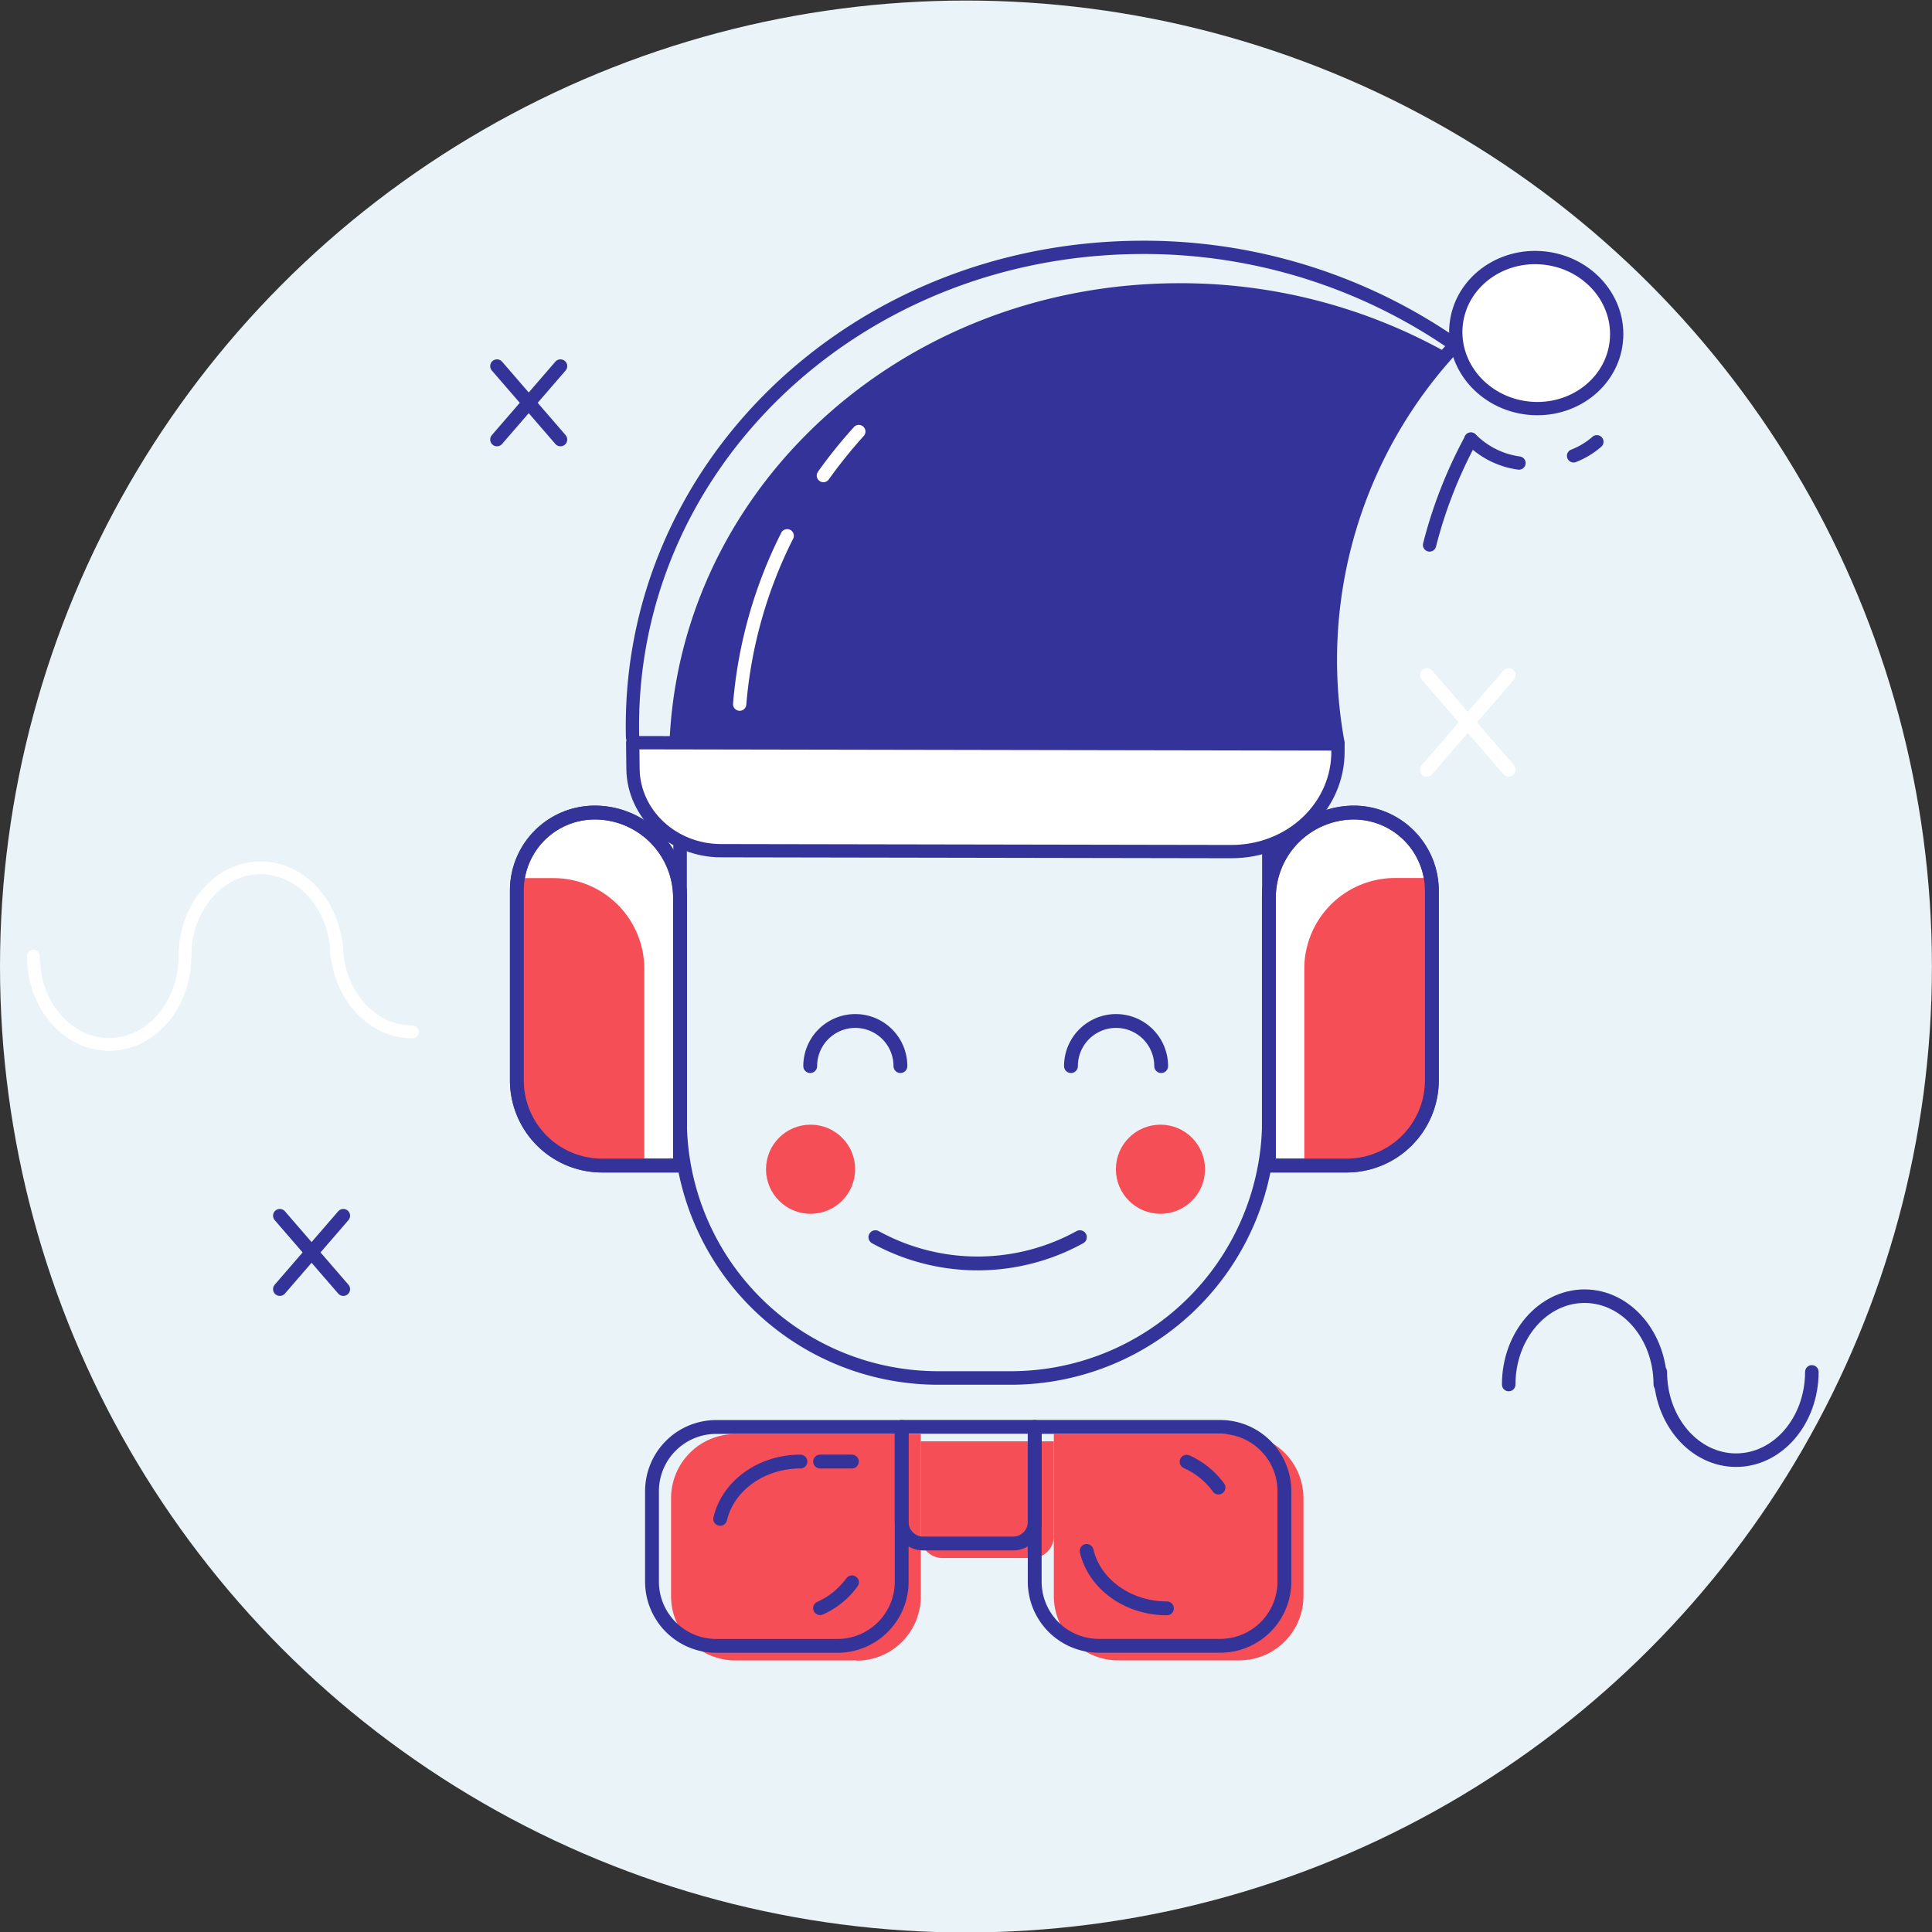 <svg id="Слой_1" data-name="Слой 1" xmlns="http://www.w3.org/2000/svg" viewBox="0 0 321.27 321.29">
  <rect x="0" y="0" width="321.27" height="321.29" fill="#333333" stroke="none"/>
  <defs>
    <style>
      .cls-1 {
        fill: #E9F3F8;
      }

      .cls-2, .cls-6 {
        fill: #fff;
      }

      .cls-10, .cls-2, .cls-4, .cls-7, .cls-8 {
        stroke: #339;
      }

      .cls-10, .cls-11, .cls-12, .cls-2, .cls-4, .cls-7, .cls-8, .cls-9 {
        stroke-linecap: round;
        stroke-linejoin: round;
      }

      .cls-10, .cls-11, .cls-2 {
        stroke-width: 2.3px;
      }

      .cls-3 {
        fill: #f54e56;
      }

      .cls-10, .cls-11, .cls-12, .cls-4, .cls-7, .cls-8, .cls-9 {
        fill: none;
      }

      .cls-4 {
        stroke-width: 2.25px;
      }

      .cls-5 {
        fill: #339;
      }

      .cls-7, .cls-8, .cls-9 {
        stroke-width: 2.21px;
      }

      .cls-8, .cls-9 {
        stroke-dasharray: 30.54 11.45;
      }

      .cls-11, .cls-12, .cls-9 {
        stroke: #fff;
      }

      .cls-12 {
        stroke-width: 2.13px;
      }
    </style>
  </defs>
  <title>Для 2 стр</title>
  <g>
    <circle class="cls-1" cx="160.63" cy="160.72" r="160.63"/>
    <g>
      <g>
        <path class="cls-2" d="M225.15,135.12a13,13,0,0,1,12.95,12.95v31.57a14.18,14.18,0,0,1-14.18,14.18H211V149.3a14.18,14.18,0,0,1,14.18-14.18h0"/>
        <path class="cls-2" d="M85.94,135.12H98.89a14.18,14.18,0,0,1,14.18,14.18v31.57a12.95,12.95,0,0,1-12.95,12.95h0a14.18,14.18,0,0,1-14.18-14.18V135.12A0,0,0,0,1,85.94,135.12Z" transform="translate(199.02 328.94) rotate(-180)"/>
        <path class="cls-3" d="M232,146h5.4a0,0,0,0,1,0,0v37.11a10.29,10.29,0,0,1-10.29,10.29H216.89a0,0,0,0,1,0,0V161.12A15.1,15.1,0,0,1,232,146Z"/>
        <path class="cls-3" d="M86.65,146H96.87a10.29,10.29,0,0,1,10.29,10.29V193.4a0,0,0,0,1,0,0h-5.4a15.1,15.1,0,0,1-15.1-15.1V146a0,0,0,0,1,0,0Z" transform="translate(193.8 339.42) rotate(180)"/>
        <path class="cls-4" d="M113.08,135.3H211a0,0,0,0,1,0,0v50.93a42.91,42.91,0,0,1-42.91,42.91H156a42.91,42.91,0,0,1-42.91-42.91V135.3a0,0,0,0,1,0,0Z"/>
        <g>
          <path class="cls-5" d="M241.07,58.91c-17.35,18.7-22.92,43.79-18.7,66.82l-111.08,2.88c-1.12-44.58,36.47-81.07,84-81.51A90.57,90.57,0,0,1,248.1,63.34"/>
          <g>
            <ellipse class="cls-6" cx="255.81" cy="55.27" rx="12.55" ry="13.39" transform="translate(173.72 303.78) rotate(-83.91)"/>
            <path class="cls-6" d="M204.76,142.14,119.92,142c-8,0-14.53-6.09-14.63-13.59l-.05-4.37,117.28.21v1.06C222.65,134.62,214.69,142.16,204.76,142.14Z"/>
            <path class="cls-7" d="M222.48,123.5A76.36,76.36,0,0,1,242,57.38"/>
            <path class="cls-8" d="M237.72,90.62a76.26,76.26,0,0,1,6.88-17.57"/>
            <path class="cls-7" d="M105.19,122.64c-1.12-44.57,36.47-81.06,84-81.5A90.5,90.5,0,0,1,242,57.38"/>
            <path class="cls-9" d="M136.92,79.08a80.94,80.94,0,0,1,5.89-7.32"/>
            <path class="cls-9" d="M123,117.09a75.89,75.89,0,0,1,7.9-28"/>
            <ellipse class="cls-7" cx="255.45" cy="55.38" rx="12.55" ry="13.39" transform="translate(173.29 303.52) rotate(-83.91)"/>
            <path class="cls-8" d="M265.54,73.46a13.08,13.08,0,0,1-3.87,2.34"/>
            <path class="cls-8" d="M252.59,77a13.88,13.88,0,0,1-8-4"/>
            <path class="cls-7" d="M204.74,141.61l-84.85-.15c-8,0-14.53-6.09-14.63-13.59l-.05-4.37,117.28.21v1.06C222.62,134.09,214.67,141.63,204.74,141.61Z"/>
          </g>
        </g>
        <path class="cls-10" d="M178.09,177.28a7.5,7.5,0,0,1,15,0"/>
        <path class="cls-10" d="M134.73,177.28a7.5,7.5,0,1,1,15,0"/>
        <path class="cls-10" d="M179.57,205.73a35.28,35.28,0,0,1-34,0"/>
        <circle class="cls-3" cx="192.97" cy="194.43" r="7.41"/>
        <circle class="cls-3" cx="134.79" cy="194.43" r="7.41"/>
        <path class="cls-10" d="M225.15,135.12a13,13,0,0,1,12.95,12.95v31.57a14.18,14.18,0,0,1-14.18,14.18H211V149.3a14.18,14.18,0,0,1,14.18-14.18h0"/>
        <path class="cls-10" d="M85.94,135.12H98.89a14.18,14.18,0,0,1,14.18,14.18v31.57a12.95,12.95,0,0,1-12.95,12.95h0a14.18,14.18,0,0,1-14.18-14.18V135.12A0,0,0,0,1,85.94,135.12Z" transform="translate(199.02 328.94) rotate(-180)"/>
      </g>
      <g>
        <path class="cls-3" d="M156.71,239.69h14.94a3.59,3.59,0,0,1,3.59,3.59v15.81a0,0,0,0,1,0,0H153.12a0,0,0,0,1,0,0V243.28A3.59,3.59,0,0,1,156.71,239.69Z" transform="translate(328.35 498.77) rotate(180)"/>
        <path class="cls-3" d="M122.28,238.46h20.16a10.68,10.68,0,0,1,10.68,10.68v16.28a10.68,10.68,0,0,1-10.68,10.68H111.59a0,0,0,0,1,0,0v-27a10.68,10.68,0,0,1,10.68-10.68Z" transform="translate(264.71 514.57) rotate(-180)"/>
        <path class="cls-3" d="M175.23,238.46h30.84a10.68,10.68,0,0,1,10.68,10.68v16.28a10.68,10.68,0,0,1-10.68,10.68H185.92a10.68,10.68,0,0,1-10.68-10.68v-27A0,0,0,0,1,175.23,238.46Z"/>
        <path class="cls-10" d="M153.53,237.28h14.94a3.59,3.59,0,0,1,3.59,3.59v15.81a0,0,0,0,1,0,0H149.94a0,0,0,0,1,0,0V240.87A3.59,3.59,0,0,1,153.53,237.28Z" transform="translate(322 493.95) rotate(180)"/>
        <path class="cls-10" d="M119.1,237.28h20.16A10.68,10.68,0,0,1,149.94,248V263a10.68,10.68,0,0,1-10.68,10.68H108.42a0,0,0,0,1,0,0V248A10.68,10.68,0,0,1,119.1,237.28Z" transform="translate(258.36 510.97) rotate(180)"/>
        <path class="cls-10" d="M141.67,263.12a13.1,13.1,0,0,1-5.3,4.3"/>
        <line class="cls-10" x1="136.37" y1="243.04" x2="141.66" y2="243.04"/>
        <path class="cls-10" d="M119.76,252.57c1.27-5.44,6.76-9.53,13.34-9.53"/>
        <path class="cls-10" d="M202.62,247.36a13.16,13.16,0,0,0-5.3-4.29"/>
        <path class="cls-10" d="M180.7,257.91c1.27,5.44,6.76,9.54,13.35,9.54"/>
        <path class="cls-10" d="M172.06,237.28H202.9A10.68,10.68,0,0,1,213.58,248V263a10.68,10.68,0,0,1-10.68,10.68H182.74A10.68,10.68,0,0,1,172.06,263V237.28a0,0,0,0,1,0,0Z"/>
      </g>
    </g>
    <g>
      <line class="cls-4" x1="82.64" y1="60.88" x2="93.2" y2="73.09"/>
      <line class="cls-4" x1="82.64" y1="73.09" x2="93.2" y2="60.88"/>
    </g>
    <g>
      <line class="cls-4" x1="46.53" y1="202.16" x2="57.09" y2="214.37"/>
      <line class="cls-4" x1="46.53" y1="214.37" x2="57.09" y2="202.16"/>
    </g>
    <g>
      <line class="cls-11" x1="237.28" y1="112.26" x2="250.88" y2="127.99"/>
      <line class="cls-11" x1="237.28" y1="127.99" x2="250.88" y2="112.26"/>
    </g>
    <g>
      <path class="cls-12" d="M30.75,159c0,8.11-5.64,14.68-12.6,14.68S5.55,167.12,5.55,159"/>
      <path class="cls-12" d="M68.56,171.59c-7,0-12.61-6.57-12.61-14.68"/>
      <path class="cls-12" d="M30.75,159c0-8.11,5.64-14.69,12.6-14.69S56,150.9,56,159"/>
    </g>
    <g>
      <path class="cls-4" d="M301.29,228.13c0,8.11-5.64,14.68-12.6,14.68s-12.6-6.57-12.6-14.68"/>
      <path class="cls-4" d="M250.88,230.23c0-8.11,5.65-14.69,12.61-14.69s12.6,6.58,12.6,14.69"/>
    </g>
  </g>
</svg>
